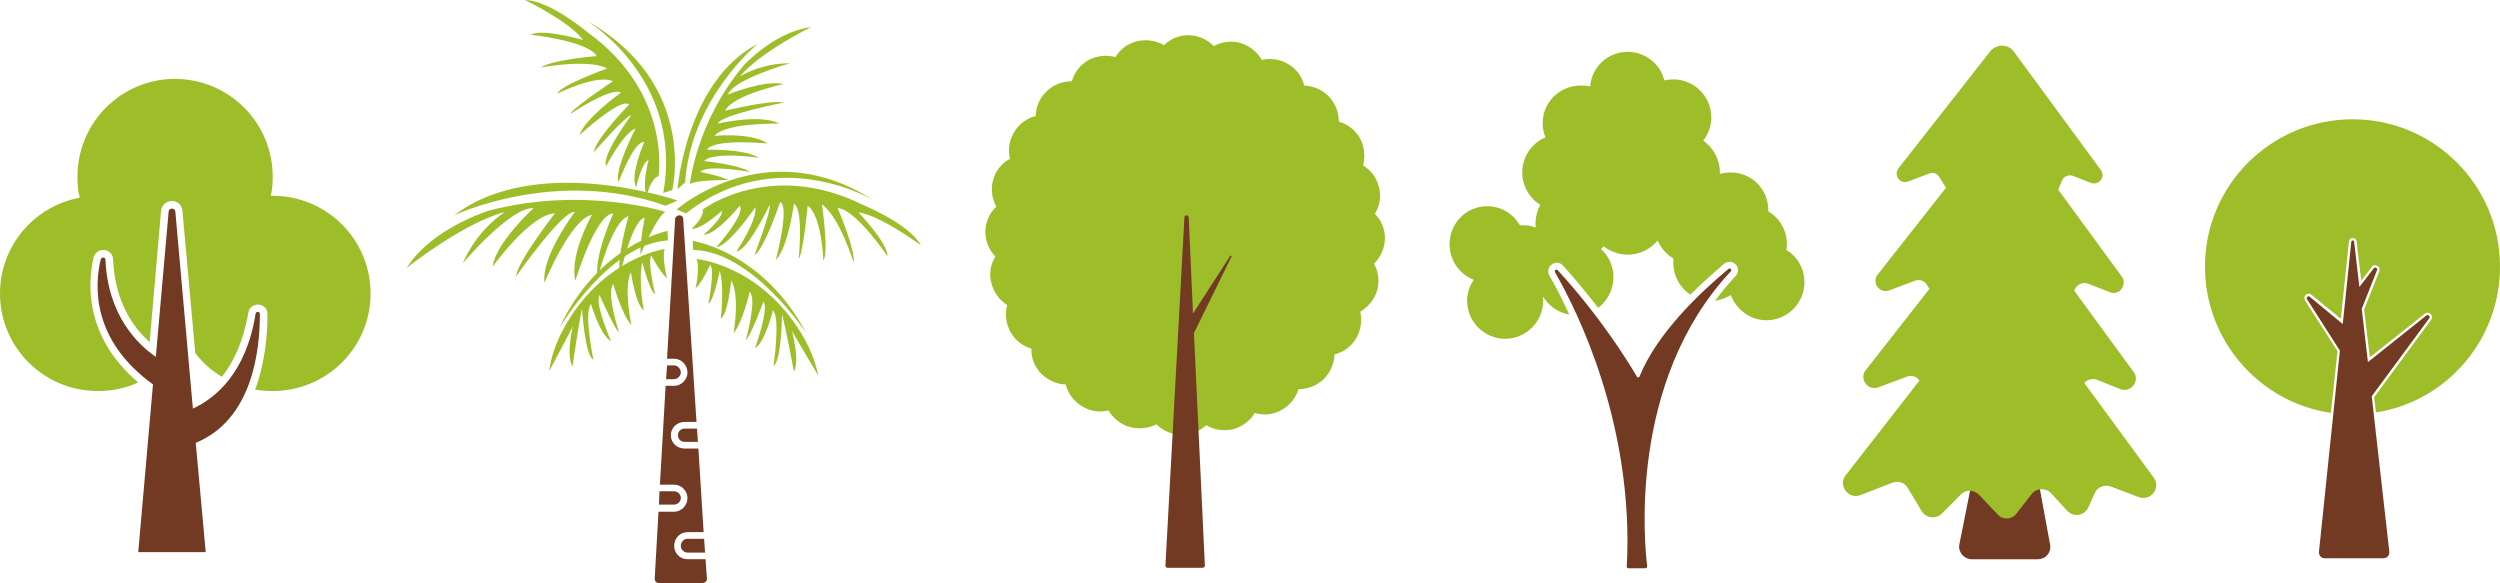 <?xml version="1.0" encoding="UTF-8"?>
<!DOCTYPE svg PUBLIC "-//W3C//DTD SVG 1.1//EN" "http://www.w3.org/Graphics/SVG/1.1/DTD/svg11.dtd">
<!-- Creator: CorelDRAW X7 -->
<svg xmlns="http://www.w3.org/2000/svg" xml:space="preserve" width="182.427mm" height="42.544mm" version="1.1" style="shape-rendering:geometricPrecision; text-rendering:geometricPrecision; image-rendering:optimizeQuality; fill-rule:evenodd; clip-rule:evenodd"
viewBox="0 0 5262 1227"
 xmlns:xlink="http://www.w3.org/1999/xlink">
 <defs>
  <style type="text/css">
   <![CDATA[
    .fil1 {fill:#723A23}
    .fil0 {fill:#9EBE29}
   ]]>
  </style>
 </defs>
 <g id="Layer_x0020_1">
  <path class="fil0" d="M5262 561c0,-171 -139,-310 -310,-310 -172,0 -311,139 -311,310 0,156 115,286 265,308l14 -130 -68 -106c-2,-3 -2,-7 -1,-10 2,-3 5,-5 9,-5 2,0 4,1 6,3l61 50 17 -163c0,-4 4,-7 8,-7 4,0 8,3 8,7l10 83 22 -29c2,-3 4,-4 7,-4 3,0 6,2 8,4 2,3 2,6 1,9l-32 80 12 101 116 -92c1,-1 3,-2 6,-2 3,0 6,2 8,6 2,3 1,6 -1,9l-120 163 4 32c148,-23 261,-152 261,-307z"/>
  <path class="fil1" d="M5107 664l-123 98 -13 -112 32 -81c2,-5 -4,-8 -7,-4l-30 39 -11 -95c0,-4 -6,-4 -6,0l-18 173 -69 -57c-3,-4 -9,1 -6,5l69 108 -44 423c-1,8 5,14 12,14l123 0c8,0 14,-6 13,-14l-37 -327 121 -164c3,-4 -2,-9 -6,-6z"/>
  <path class="fil0" d="M168 416c-4,-14 -5,-29 -5,-44 0,-114 92,-206 205,-206 114,0 206,92 206,206 0,14 -1,27 -4,40 1,0 3,0 4,0 114,0 206,92 206,206 0,113 -92,205 -206,205 -13,0 -25,-1 -37,-3 21,-56 26,-116 26,-159 0,-12 -9,-20 -20,-20 -10,0 -19,7 -20,16 -11,63 -32,106 -56,136 -22,-13 -41,-30 -56,-50l-27 -299c-1,-12 -10,-21 -22,-21 -12,0 -22,9 -23,21l-24 276c-34,-30 -73,-84 -77,-174 0,-11 -9,-20 -21,-20 -9,0 -18,7 -20,16 -11,47 -23,164 94,263 -26,12 -55,18 -85,18 -114,0 -206,-92 -206,-205 0,-101 72,-184 168,-202z"/>
  <path class="fil1" d="M212 546c2,-6 10,-5 10,1 5,117 68,178 106,204l27 -306c1,-8 13,-8 14,0l37 415c47,-22 112,-74 132,-200 1,-5 9,-5 9,1 0,78 -16,222 -135,271l21 230 -142 0 31 -353c-130,-94 -123,-209 -110,-263z"/>
  <path class="fil1" d="M4124 1146l35 -175c3,-12 14,-21 26,-21l72 0c13,0 24,9 26,22l32 174c3,17 -9,31 -26,31l-139 0c-16,0 -29,-15 -26,-31z"/>
  <path class="fil0" d="M4533 1005l-146 -199c6,-7 16,-10 26,-7l50 20c22,8 42,-17 28,-36l-125 -171 1 -3c5,-11 17,-16 28,-12l46 18c20,8 37,-16 25,-33l-134 -183c0,0 0,0 0,0l8 -19c4,-9 14,-13 23,-10l38 15c17,6 31,-13 21,-27l-183 -249c-12,-17 -37,-17 -50,-1l-193 246c-11,15 3,34 20,28l45 -17c8,-3 17,0 21,8l14 22 -144 183c-13,17 4,41 25,33l53 -20c10,-4 21,0 26,9l5 8 -134 171c-15,18 5,45 27,36l59 -22c10,-4 21,-1 27,8l-155 199c-17,21 5,52 31,42l67 -26c13,-5 27,0 33,12l29 48c9,15 30,17 42,5l40 -40c10,-11 28,-11 39,1l38 40c11,13 31,12 41,-2l31 -40c10,-13 30,-14 41,-2l34 37c14,15 37,10 45,-8l13 -29c5,-13 21,-19 34,-14l58 22c26,10 48,-19 32,-41z"/>
  <path class="fil0" d="M1415 400c0,0 55,-223 -179,-356 0,0 203,123 160,362l19 -6z"/>
  <path class="fil0" d="M1237 68c0,0 -81,-68 -132,-68 0,0 95,46 122,84 0,0 -86,-25 -110,-11 0,0 121,13 139,45 0,0 -92,7 -118,24 0,0 100,-19 140,2 0,0 -98,35 -105,53 0,0 84,-42 117,-26 0,0 -83,55 -90,69 0,0 87,-58 107,-45 0,0 -76,54 -87,89 0,0 87,-80 104,-64 0,0 -71,73 -74,100 0,0 67,-77 79,-78 0,0 -64,86 -53,107 0,0 36,-69 62,-79 0,0 -46,88 -36,113 0,0 33,-88 54,-84 0,0 -31,71 -17,95 0,0 12,-54 26,-57 0,0 -15,59 -3,72 0,0 8,-34 24,-38 0,0 29,-174 -149,-303z"/>
  <path class="fil0" d="M1424 441c0,0 187,-165 414,-20 0,0 -203,-122 -394,28l-20 -8z"/>
  <path class="fil0" d="M1816 431c0,0 98,40 122,85 0,0 -85,-63 -131,-69 0,0 62,65 61,92 0,0 -68,-100 -105,-101 0,0 37,85 34,115 0,0 -30,-97 -67,-123 0,0 15,103 3,118 0,0 -3,-94 -33,-115 0,0 -9,99 -19,112 0,0 11,-105 -10,-116 0,0 -12,92 -38,118 0,0 30,-114 9,-122 0,0 -32,97 -54,112 0,0 36,-95 32,-106 0,0 -46,97 -70,98 0,0 44,-65 40,-93 0,0 -56,82 -82,84 0,0 62,-70 49,-87 0,0 -49,61 -76,61 0,0 42,-36 38,-50 0,0 -45,41 -63,37 0,0 27,-24 23,-40 0,0 141,-107 337,-10z"/>
  <path class="fil0" d="M1405 486c0,0 -146,28 -228,205 0,0 104,-178 229,-185l-1 -20z"/>
  <path class="fil0" d="M1185 694c0,0 -24,42 -29,87 0,0 48,-90 50,-95 1,-5 -16,60 -1,85 0,0 12,-83 20,-122 0,0 6,100 24,108 0,0 -21,-100 -5,-117 0,0 20,67 42,78 0,0 -35,-80 -24,-97 0,0 33,75 41,78 0,0 -28,-84 -12,-101 0,0 18,65 38,86 0,0 -17,-79 -1,-111 0,0 10,69 27,80 0,0 -12,-65 -3,-101 0,0 16,63 27,67 0,0 -17,-69 -8,-81 0,0 19,36 33,48 0,0 -11,-43 -5,-62 0,0 -133,19 -214,170z"/>
  <path class="fil0" d="M1458 507c0,0 147,21 239,194 0,0 -114,-173 -238,-175l-1 -19z"/>
  <path class="fil0" d="M1688 704c0,0 26,41 34,86 0,0 -53,-89 -55,-93 -2,-5 18,59 4,85 0,0 -15,-82 -25,-121 0,0 -1,100 -18,109 0,0 15,-101 -1,-117 0,0 -17,68 -38,80 0,0 30,-82 18,-98 0,0 -29,77 -37,80 0,0 24,-86 8,-101 0,0 -15,65 -34,87 0,0 14,-79 -5,-111 0,0 -6,69 -22,81 0,0 8,-65 -2,-101 0,0 -13,64 -24,69 0,0 14,-71 4,-82 0,0 -17,37 -31,50 0,0 10,-44 2,-62 0,0 134,12 222,159z"/>
  <path class="fil0" d="M1426 398c0,0 18,-227 169,-306 0,0 -141,115 -153,292l-16 14z"/>
  <path class="fil0" d="M1565 138c0,0 64,-71 142,-81 0,0 -105,51 -150,104 0,0 43,-28 106,-28 0,0 -118,33 -131,66 0,0 78,-32 117,-22 0,0 -105,22 -123,56 0,0 98,-24 123,-17 0,0 -133,26 -138,44 0,0 90,-21 129,0 0,0 -115,-2 -136,26 0,0 76,-8 112,16 0,0 -114,-11 -128,13 0,0 80,-2 109,17 0,0 -97,-14 -115,7 0,0 73,7 97,23 0,0 -93,-17 -105,0 0,0 38,7 60,17 0,0 -73,-1 -82,9 0,0 13,-131 113,-250z"/>
  <path class="fil0" d="M1426 422c0,0 -295,-102 -470,31 0,0 215,-102 445,-20l25 -11z"/>
  <path class="fil0" d="M1030 443c0,0 -122,37 -174,121 0,0 117,-94 207,-118 0,0 -57,34 -89,108 0,0 101,-119 149,-116 0,0 -80,73 -86,123 0,0 79,-110 131,-112 0,0 -79,101 -82,133 0,0 98,-140 124,-136 0,0 -71,93 -64,149 0,0 55,-134 100,-143 0,0 -48,84 -35,139 0,0 42,-140 80,-142 0,0 -42,92 -33,136 0,0 30,-121 65,-130 0,0 -26,88 -18,124 0,0 25,-116 52,-121 0,0 -10,48 -9,78 0,0 36,-84 53,-90 0,0 -172,-55 -371,-3z"/>
  <path class="fil1" d="M1419 1149c0,-16 12,-29 28,-29l34 0 -11 -176 -29 0c-16,0 -29,-12 -29,-28 0,-16 13,-28 29,-28l25 0 -28 -427c0,-11 -16,-10 -17,0l-17 294 15 0c15,0 28,13 28,29 0,15 -13,28 -28,28l-18 0 -12 208 30 0c15,0 28,13 28,28 0,16 -13,29 -28,29l-33 0 -8 141c0,5 3,9 8,9l93 0c5,0 9,-4 9,-9l-3 -41 -38 0c-16,0 -28,-13 -28,-28z"/>
  <path class="fil1" d="M1433 1149c0,7 6,14 14,14l37 0 -2 -29 -35 0c-8,0 -14,7 -14,15z"/>
  <path class="fil1" d="M1419 1062c7,0 14,-6 14,-14 0,-8 -7,-14 -14,-14l-31 0 -1 28 32 0z"/>
  <path class="fil1" d="M1441 902c-8,0 -14,6 -14,14 0,8 6,14 14,14l28 0 -2 -28 -26 0z"/>
  <path class="fil1" d="M1419 798c7,0 14,-7 14,-14 0,-8 -7,-15 -14,-15l-15 0 -2 29 17 0z"/>
  <path class="fil0" d="M2915 501c0,-20 -8,-38 -21,-51 10,-17 14,-37 8,-58 -5,-19 -17,-34 -33,-44 5,-19 3,-40 -7,-58 -10,-17 -26,-29 -44,-34 0,-19 -7,-39 -22,-54 -14,-14 -32,-21 -51,-22 -4,-19 -17,-36 -35,-46 -17,-10 -37,-12 -54,-8 -10,-17 -26,-30 -46,-36 -20,-5 -39,-2 -55,7 -14,-14 -33,-23 -54,-23 -20,0 -38,8 -51,21 -17,-10 -38,-13 -58,-8 -19,5 -35,17 -44,33 -19,-5 -40,-3 -58,7 -17,10 -29,26 -34,44 -20,0 -39,7 -54,22 -14,14 -22,32 -22,51 -19,5 -36,17 -46,35 -10,17 -13,37 -8,55 -17,9 -31,25 -36,46 -5,19 -2,38 7,55 -14,13 -23,32 -23,53 0,20 8,38 21,52 -10,16 -14,37 -8,57 5,19 17,35 33,45 -5,18 -3,39 7,57 10,18 26,29 44,35 -1,19 7,39 21,53 15,14 33,22 51,22 5,19 17,36 36,47 17,10 36,12 54,8 10,16 26,30 46,35 19,5 39,2 55,-6 14,14 33,22 54,22 20,0 38,-8 51,-20 17,10 38,13 58,8 19,-6 35,-18 44,-34 19,6 40,4 58,-7 17,-10 29,-26 34,-43 20,0 39,-7 54,-22 14,-14 21,-33 22,-51 19,-5 36,-17 46,-35 10,-18 12,-37 8,-55 17,-10 30,-26 36,-46 5,-19 2,-39 -7,-55 14,-14 23,-33 23,-54z"/>
  <path class="fil1" d="M2589 539l-78 121 -9 -203c-1,-5 -9,-5 -9,0l-40 733c0,3 2,5 4,5l74 0c3,0 5,-2 5,-5l-23 -489 79 -161c1,-2 -2,-3 -3,-1z"/>
  <path class="fil0" d="M3760 526c1,-4 1,-8 1,-12 0,-29 -15,-55 -39,-69 0,-1 0,-1 0,-2 0,-45 -35,-80 -79,-80 -8,0 -16,1 -23,3 0,-1 0,-2 0,-3 0,-28 -14,-52 -35,-67 10,-13 17,-30 17,-49 0,-44 -36,-80 -80,-80 -7,0 -13,1 -19,2 -8,-34 -40,-60 -77,-60 -42,0 -76,32 -79,73 -7,-2 -13,-2 -20,-2 -44,0 -80,35 -80,79 0,11 2,21 6,30 -29,12 -49,41 -49,74 0,28 15,54 38,68 -6,11 -10,25 -10,39 0,3 0,6 0,9 -8,-4 -18,-5 -28,-5 -1,0 -3,0 -5,0 -14,-24 -39,-40 -69,-40 -44,0 -79,36 -79,80 0,34 21,63 51,75 -9,12 -14,28 -14,44 0,44 36,80 80,80 44,0 80,-36 80,-80 0,-3 0,-7 -1,-10 12,20 32,35 56,39 -16,-35 -30,-62 -42,-82 -3,-6 -3,-12 0,-18 3,-5 9,-9 16,-9 5,0 9,2 13,6 28,31 52,61 74,89 19,-15 32,-38 32,-65 0,-23 -10,-44 -26,-59 2,-2 4,-4 5,-6 14,11 32,18 51,18 26,0 48,-12 63,-30 7,16 18,29 33,38 0,3 0,6 0,9 0,28 14,53 36,67 24,-24 49,-46 71,-65 3,-2 7,-4 11,-4 7,0 14,4 17,11 2,6 1,14 -4,19 -16,17 -30,34 -43,52 12,-2 23,-6 33,-12 12,31 41,53 75,53 44,0 80,-36 80,-80 0,-29 -15,-54 -38,-68z"/>
  <path class="fil1" d="M3273 573c47,81 167,323 151,620 0,2 2,3 4,3l35 0c3,0 4,-2 4,-4 -5,-41 -42,-388 176,-621 3,-3 -1,-8 -5,-5 -60,50 -150,135 -187,226 -1,3 -5,3 -6,0 -15,-25 -71,-119 -166,-223 -3,-4 -8,0 -6,4z"/>
 </g>
</svg>
